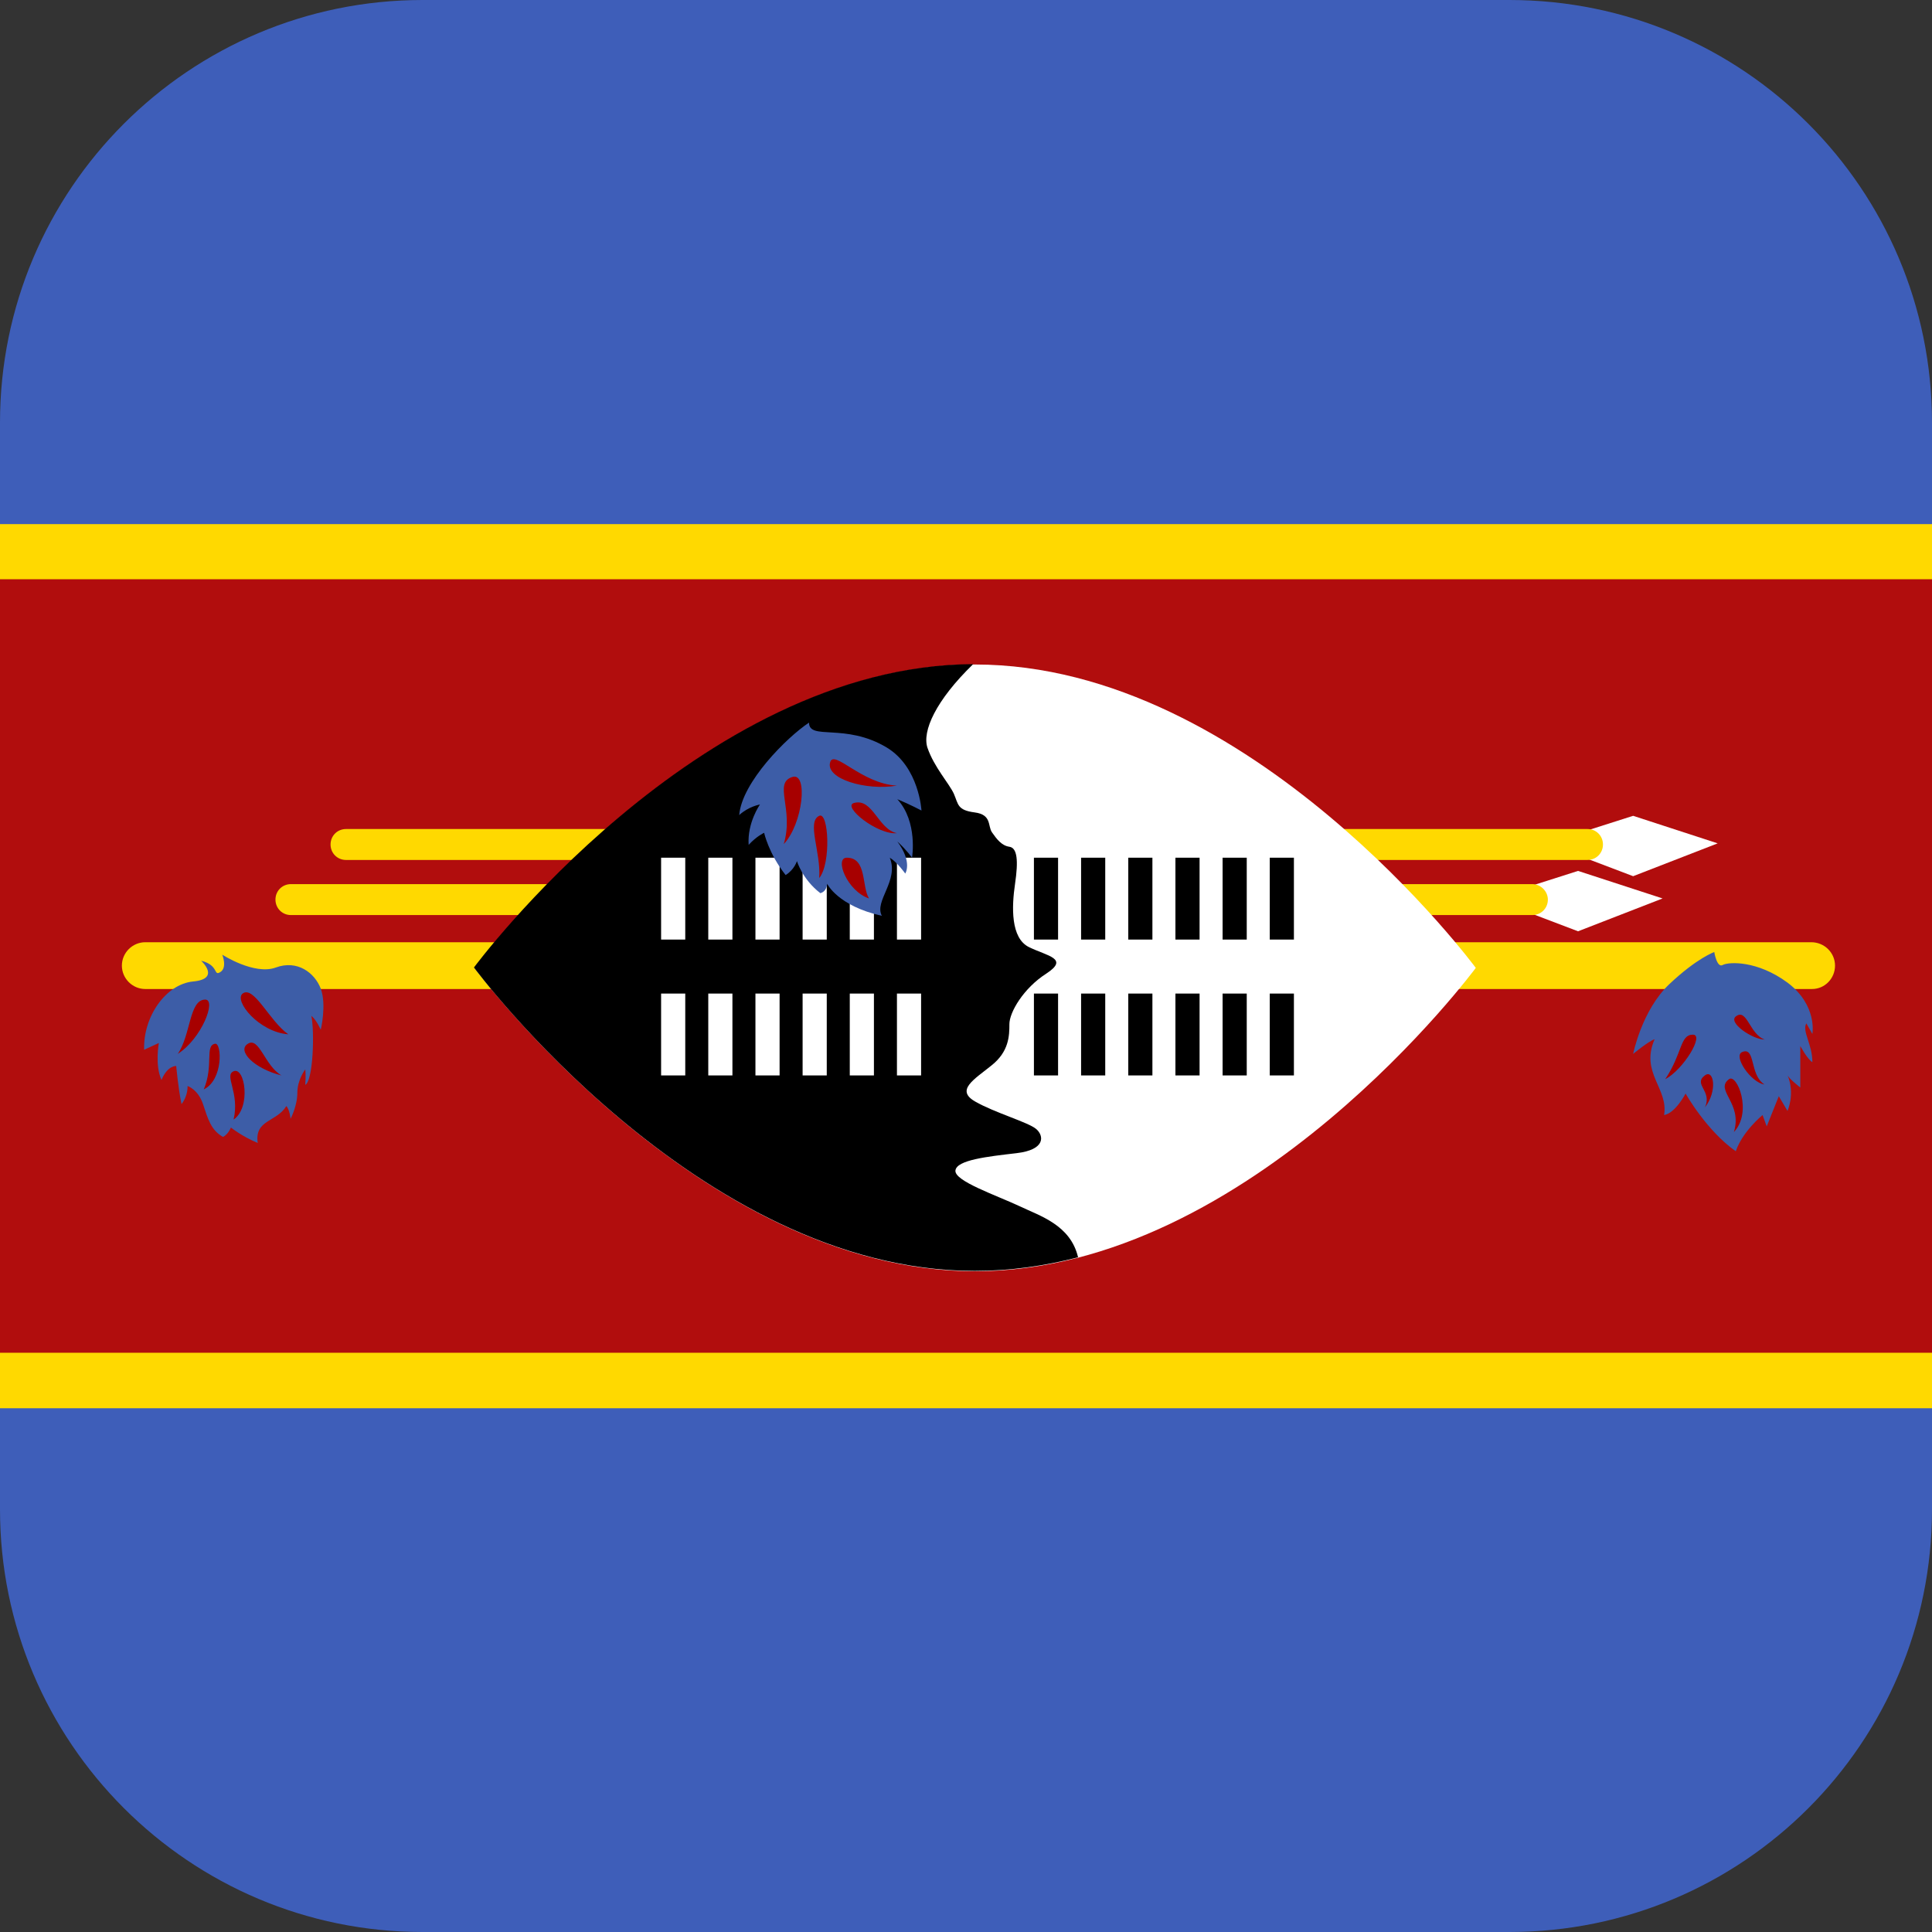 <?xml version="1.0" encoding="utf-8"?>
<!-- Generator: Adobe Illustrator 28.1.0, SVG Export Plug-In . SVG Version: 6.00 Build 0)  -->
<svg version="1.1" id="Layer_1" xmlns="http://www.w3.org/2000/svg" xmlns:xlink="http://www.w3.org/1999/xlink" x="0px" y="0px"
	 viewBox="0 0 512 512" style="enable-background:new 0 0 512 512;" xml:space="preserve">

<rect x="0" y="0" width="512" height="512" fill="#333333" stroke="none"/>

<g>
	<defs>
		<path id="SVGID_1_" d="M512,400V112C512,50.1,461.9,0,400,0H112C50.2,0,0,50.1,0,112v288c0,61.8,50.2,112,112,112h288
			C461.9,512,512,461.9,512,400z"/>
	</defs>
	<clipPath id="SVGID_00000063609083816121564440000013437646688181739933_">
		<use xlink:href="#SVGID_1_"  style="overflow:visible;"/>
	</clipPath>
	<g style="clip-path:url(#SVGID_00000063609083816121564440000013437646688181739933_);">
		<g>
			<path fill="#3E5EB9" d="M519.5,458.8c0,49.8-26.2,90.1-58.6,90.1H51c-32.3,0-58.6-40.4-58.6-90.1V53.2C-7.5,3.4,18.7-37,51-37h410
				c32.3,0,58.6,40.4,58.6,90.1V458.8z"/>
			<path fill="#FFD900" d="M-7.5,138.9h527.1v234.3H-7.5V138.9z"/>
			<path fill="#B10D0D" d="M-7.5,153.5h527.1v205H-7.5V153.5z"/>
			<path fill="#FFFFFF" d="M395.3,238.1l22.9,8.7l22.4-8.7l-22.4-7.3L395.3,238.1z"/>
			<path fill="#FFD900" d="M410.2,238.4c0,2.3-1.8,4.1-4.1,4.1l0,0h-329c-2.3,0-4.1-1.8-4.1-4.1s1.8-4.1,4.1-4.1h329
				C408.3,234.3,410.2,236.2,410.2,238.4z"/>
			<path fill="#FFFFFF" d="M409.9,223.5l22.9,8.7l22.4-8.7l-22.4-7.3L409.9,223.5z"/>
			<path fill="#FFD900" d="M424.8,223.8c0,2.3-1.8,4.1-4.1,4.1h-329c-2.3,0-4.1-1.8-4.1-4.1s1.8-4.1,4.1-4.1h329
				C423,219.7,424.8,221.5,424.8,223.8C424.8,223.8,424.8,223.8,424.8,223.8L424.8,223.8z M486.3,255.9c0,3.4-2.7,6.2-6.1,6.2
				c0,0,0,0,0,0H38.5c-3.4,0-6.2-2.8-6.2-6.2c0-3.4,2.8-6.2,6.2-6.2h441.5C483.5,249.7,486.3,252.5,486.3,255.9L486.3,255.9z"/>
			<path fill="#FFFFFF" d="M391.1,256.5c0,0-59.4,80.4-132.7,80.4s-132.7-80.4-132.7-80.4s59.4-80.4,132.7-80.4
				S391.1,256.5,391.1,256.5z"/>
			<path d="M270.3,319.7c-6.4-3-17.4-6.7-17.1-9.5c0.3-2.8,8.5-3.7,16.2-4.6s7.3-4.6,5.2-6.4c-2.1-1.8-11-4.3-16.2-7.3
				c-5.2-3-0.3-5.8,4.3-9.5c4.7-3.7,4.8-7.9,4.8-11c0-3.1,3.7-9.5,9.8-13.4c6.1-4,0.3-4.6-4.6-7c-4.9-2.4-4.6-10.7-3.7-16.8
				s0.6-9.5-1.5-9.8s-3.4-2.1-4.6-3.8c-1.2-1.7,0-4.7-4.6-5.3c-4.6-0.6-4.3-2.1-5.5-4.9c-1.2-2.7-5.2-7-7-12.2
				c-1.5-4.4,2.2-12.6,12.1-22.2c-73.1,0.3-132.3,80.4-132.3,80.4s59.4,80.4,132.7,80.4c9.4,0,18.5-1.3,27.4-3.6
				C283.7,324.6,275.5,322.2,270.3,319.7L270.3,319.7z"/>
			<path fill="#FFFFFF" d="M175.2,227.3h6.4V249h-6.4V227.3z M175.2,263.3h6.4V285h-6.4V263.3z M187.7,227.3h6.4V249h-6.4V227.3z
				 M187.7,263.3h6.4V285h-6.4V263.3z M200.2,227.3h6.4V249h-6.4V227.3z M200.2,263.3h6.4V285h-6.4V263.3z M212.7,227.3h6.4V249
				h-6.4V227.3z M212.7,263.3h6.4V285h-6.4V263.3z M225.2,227.3h6.4V249h-6.4V227.3z M225.2,263.3h6.4V285h-6.4V263.3z M237.7,227.3
				h6.4V249h-6.4V227.3z M237.7,263.3h6.4V285h-6.4V263.3z"/>
			<path d="M274,227.3h6.4V249H274V227.3z M274,263.3h6.4V285H274V263.3z M286.5,227.3h6.4V249h-6.4V227.3z M286.5,263.3h6.4V285
				h-6.4V263.3z M299,227.3h6.4V249H299V227.3z M299,263.3h6.4V285H299V263.3z M311.5,227.3h6.4V249h-6.4V227.3z M311.5,263.3h6.4
				V285h-6.4V263.3z M324,227.3h6.4V249H324V227.3z M324,263.3h6.4V285H324V263.3z M336.5,227.3h6.4V249h-6.4V227.3z M336.5,263.3
				h6.4V285h-6.4V263.3z"/>
			<path fill="#3D5DA7" d="M214.4,191.5c-5.9,3.9-17.8,15.8-18.5,24.5c2.5-2.3,5.5-2.8,5.5-2.8s-3.4,4.8-3,10.7
				c2.1-2.3,4.1-3.2,4.1-3.2s1.2,5.5,5.7,11.2c2.3-1.4,3-3.7,3-3.7s1.4,4.8,6.2,8.5c1.8-0.5,1.8-2.5,1.8-2.5s2.8,5.9,14.5,8.5
				c-2.1-3.9,4.6-9.3,2.1-15.4c2,1.2,4.1,4.2,4.1,4.2s2-3-2.1-8.5c2.5,2.3,3.9,4.3,3.9,4.3s1.6-9.5-3.9-15.5c3.4,1.4,6.4,3,6.4,3
				s-0.6-11.5-9.2-16.7C224,191.5,214.4,196.3,214.4,191.5L214.4,191.5z M53.3,254.6c0,0,5.3,4.8-2.1,5.5c-7.3,0.7-13.3,9.4-13,18.1
				l3.9-1.8c0,0-1.1,5.9,0.7,9.8c1.6-3.9,3.9-3.7,3.9-3.7s0.5,5.7,1.4,10.1c1.8-2.3,1.6-4.8,1.6-4.8s2.8,0.9,4.1,4.8
				s2.1,6.9,5.3,8.7c1.4-0.7,2.1-2.5,2.1-2.5s2.8,2.3,7.1,4.1c-0.9-6.2,5-5.5,7.6-9.8c0.9,1.1,1.1,3.4,1.1,3.4s1.8-3.4,1.8-6.9
				s2.1-6.2,2.1-6.2s0.2,1.6,0,4.1c2.1-1.1,2.5-14.2,1.6-18.3c1.4,1.1,2.5,3.7,2.5,3.7s1.6-6.6,0-10.9c-1.6-4.2-6.2-7.7-11.9-5.6
				c-5.7,2.1-14.2-3.4-14.2-3.4s1.4,3.4-0.5,4.6S58.1,255.8,53.3,254.6L53.3,254.6z M454.3,252.3c0,0-4.6,1.6-11.9,8.5
				c-7.3,6.9-9.6,18.5-9.6,18.5s4.1-3.4,5.7-3.9c-3.9,8.9,3.7,13,2.5,20.1c3-0.5,5.7-5.7,5.7-5.7s5.5,9.8,13.3,15.3
				c1.8-5.3,7.1-9.6,7.1-9.6l1.1,3l3.2-8l2.3,3.9c0,0,2.1-4.5,0-9.5c0.3,0.9,3.4,3.3,3.4,3.3v-11c0,0,1.8,3.4,3.2,4.3
				c0-4.8-2.8-8.2-1.6-10.3l1.6,2.8c0,0,1.4-7.6-6.6-13.6c-8-5.9-15.5-5.5-17.1-4.7C455,256.7,454.3,252.3,454.3,252.3L454.3,252.3z
				"/>
			<path fill="#A70000" d="M210,205.9c4.2-1.3,2.8,12.4-2.3,17.8C210.5,214.4,204.8,207.5,210,205.9z M220,202c1-3.5,8.3,5.7,17.7,6.2
				C229.5,209.6,218.7,206.4,220,202z M217.1,216.2c2.5-1.2,3.2,12.6,0,16.5C217.6,225.8,213.7,217.8,217.1,216.2z M226.3,212.8
				c-3.2,0.9,6.2,8.5,11.4,8C232.7,219.8,231.3,211.4,226.3,212.8L226.3,212.8z M224.4,227.3c-3.3,0,0,8.8,5.9,10.8
				C228.3,234.9,229.8,227.3,224.4,227.3L224.4,227.3z M54.4,264.9c3,0-0.9,10.3-7.3,14.4C50.6,274.3,50.1,264.9,54.4,264.9z
				 M64.3,263.3c-2.4,1.9,4.3,10.2,12.1,10.8C71.4,270.6,67.3,261.1,64.3,263.3z M57,276.6c1.8-0.3,2.2,9.6-3,12.1
				C56.7,282.3,54.2,277.1,57,276.6z M65.7,276.6c3-1.9,4.5,5.9,8.9,8.4C67.3,283.2,62.7,278.4,65.7,276.6z M61.9,283.9
				c3-1.3,4.7,9.6,0,12.8C63.6,289.6,59.3,285,61.9,283.9z M448.6,274.2c3.2-0.1-2.5,9.3-7.3,11.8
				C445.9,279.1,445.2,274.2,448.6,274.2z M460.1,269.3c-2.4,1.6,4.3,6.2,7.6,6.2C463.7,274.2,463,267.2,460.1,269.3z M451.8,285
				c2.4-1.8,3.4,4.2,0,8.5C453.9,289.1,448.6,287.4,451.8,285z M461.7,278.8c-2.5,1,2.3,8.1,5.9,8.6
				C463.6,284.9,465.3,277.3,461.7,278.8z M458.2,286c2.1-1.6,6.3,8.7,1.3,14C461.9,292.3,454.3,288.9,458.2,286z"/>
		</g>
	</g>
</g>
</svg>
